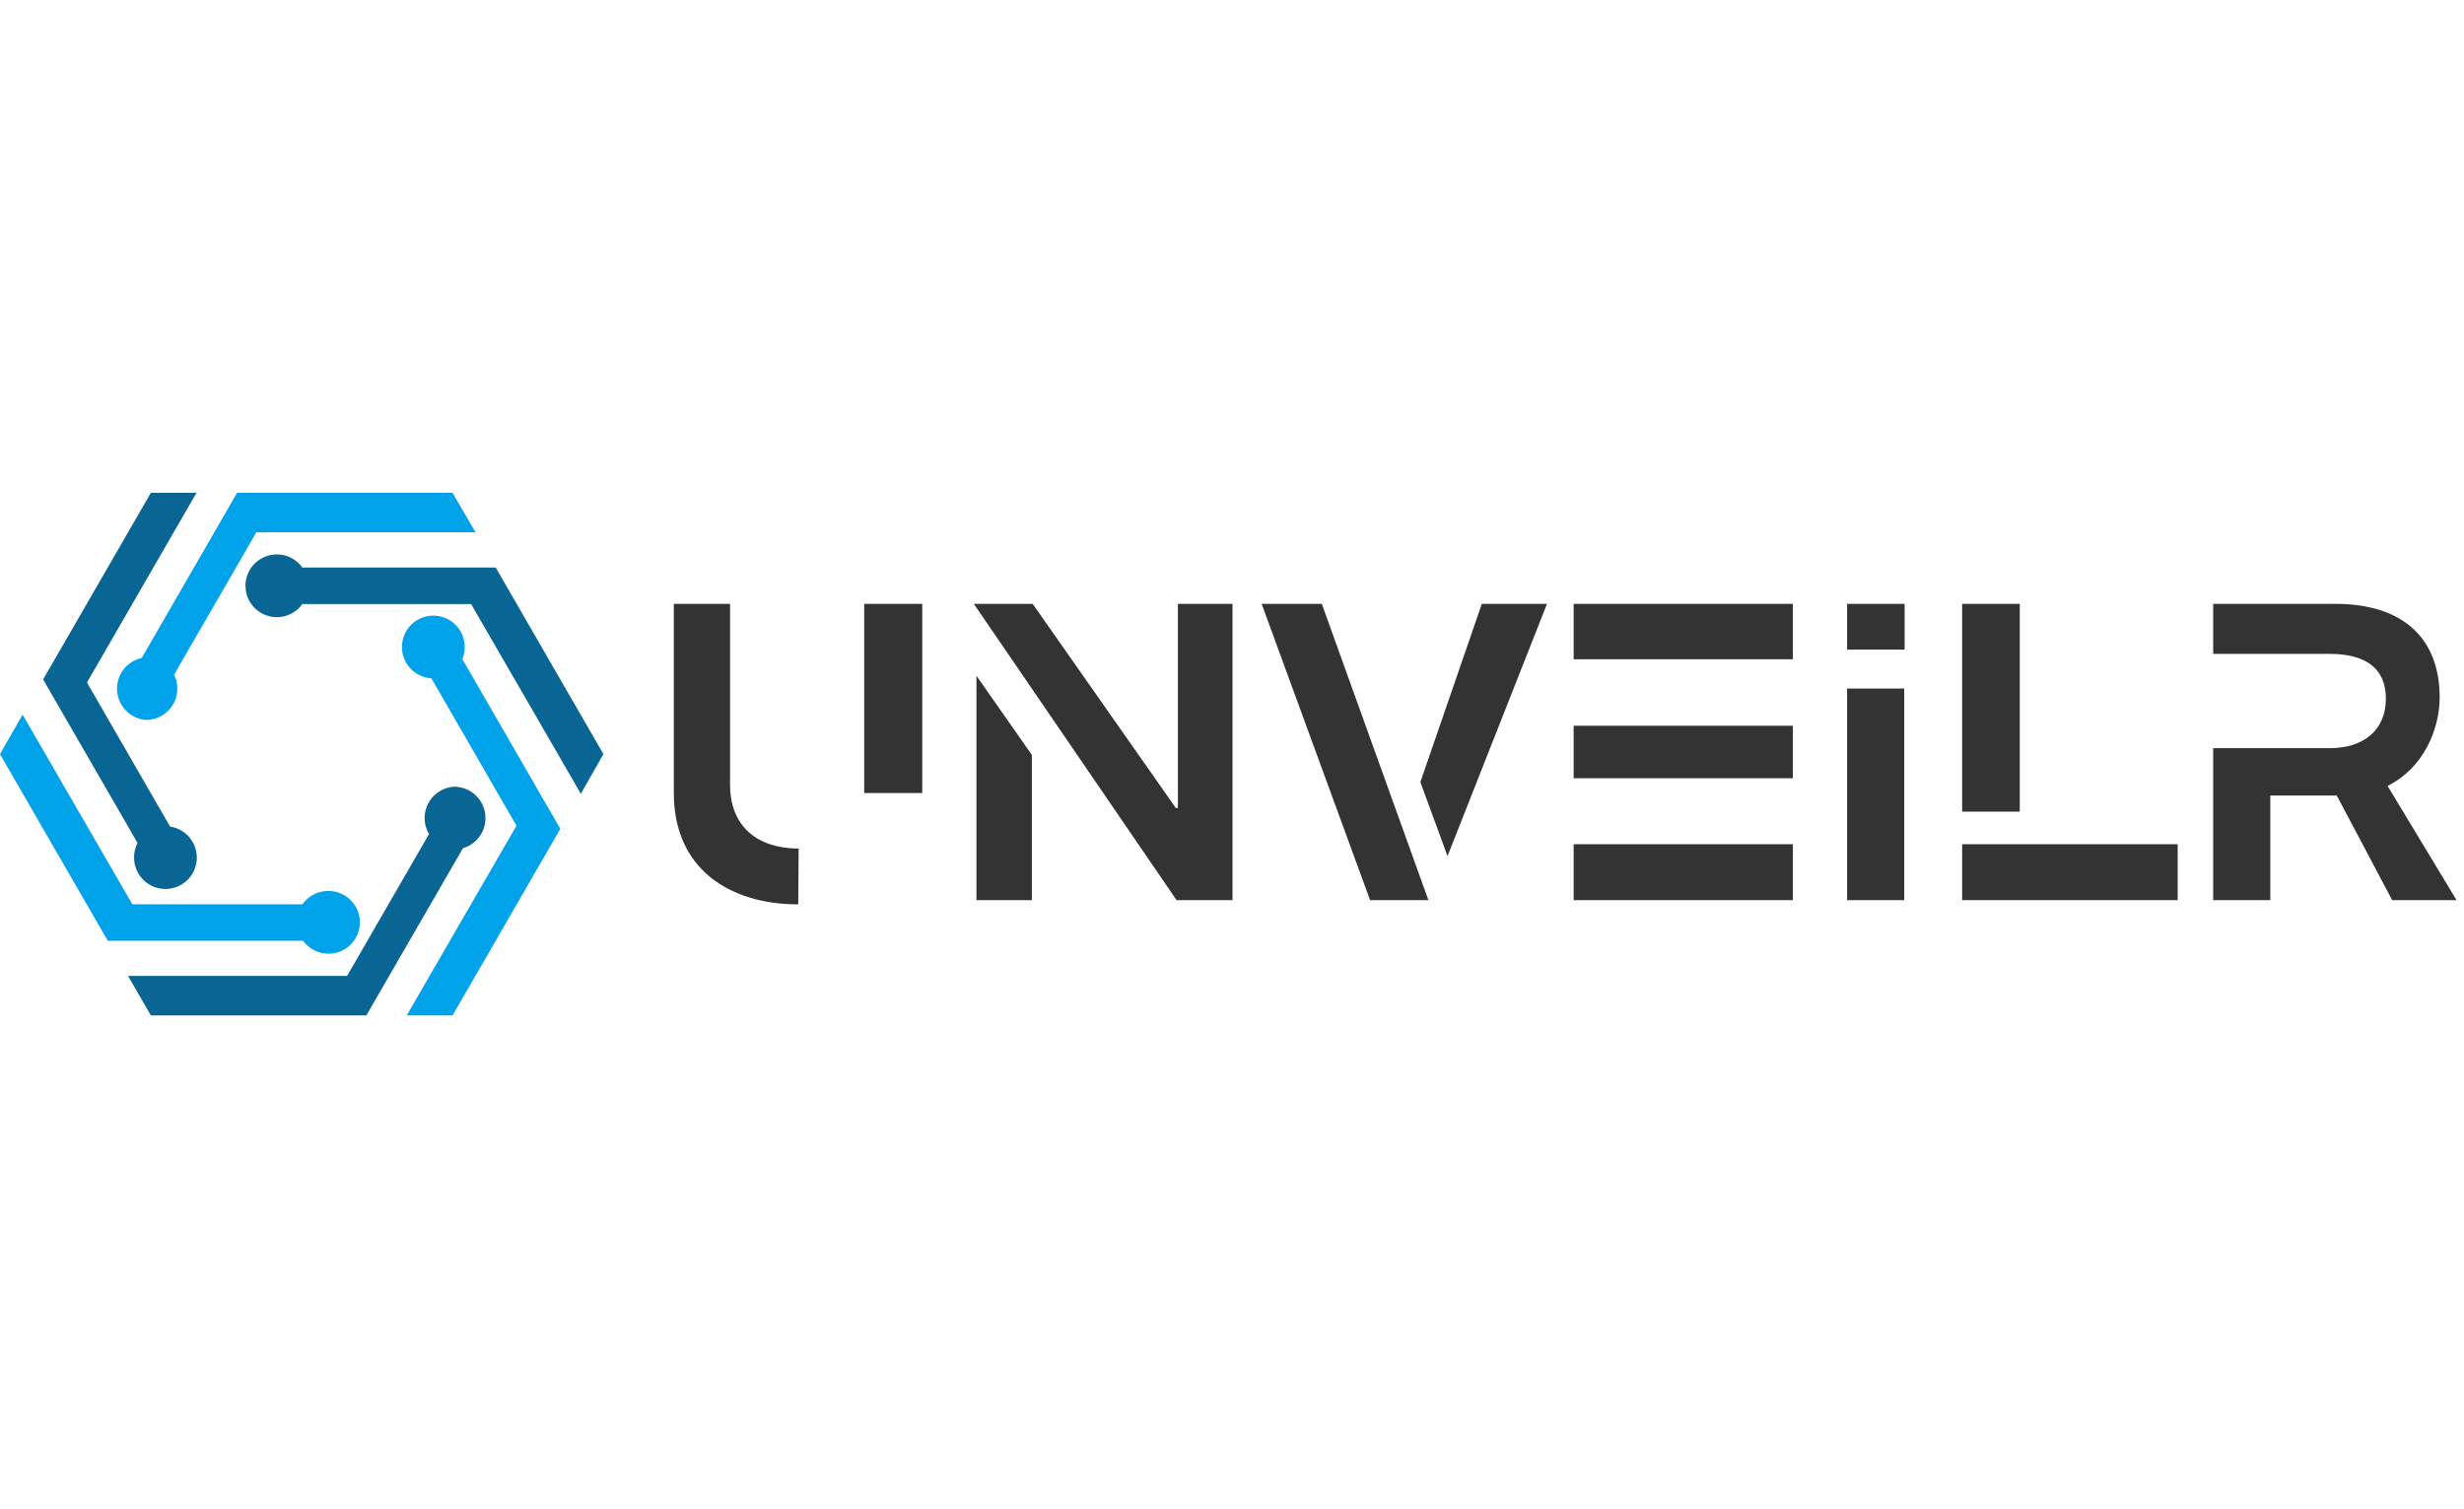 <svg version="1.0" xmlns="http://www.w3.org/2000/svg" xmlns:xlink="http://www.w3.org/1999/xlink" width="490" height="300" viewBox="0 0 245 52"  preserveAspectRatio="xMidYMid meet" color-interpolation-filters="sRGB" style="margin: auto;"><g width="245" height="52" fill="#333"><g><g><rect fill="#333" fill-opacity="0" stroke-width="2" x="0" y="0" width="60" height="51.962" class="image-rect"></rect> <svg x="0" y="0" width="60" height="51.962" filtersec="colorsb225859206" class="image-svg-svg primary" style="overflow: visible;"><svg xmlns="http://www.w3.org/2000/svg" viewBox="0 0 115.47 100"><g fill-rule="evenodd"><path d="M88.47 31.82a5.89 5.89 0 0 0 .45-2.27 6 6 0 1 0-6.37 5.94L98.83 63.7l-21 36.3h8.77l20.62-35.71zM28 43.46a6 6 0 0 0 5.31-8.66L49.05 7.56H91L86.6 0H45.37L27.12 31.61A6 6 0 0 0 28 43.46zM62.76 76.19a6 6 0 0 0-4.88 2.55H25.32l-21-36.3L0 50l20.62 35.71H58a6 6 0 1 0 4.77-9.52z" fill="#00a2e9"></path><path d="M94.85 14.29h-37a6 6 0 1 0 0 7h32.3l21 36.3 4.32-7.59zM87.18 56.23a6 6 0 0 0-5.08 9.06L66.42 92.44H24.5l4.37 7.56H70.1l18.49-32a6 6 0 0 0-1.41-11.75zM25.66 69.75a6 6 0 1 0 6.89-5.88L16.64 36.3 37.6 0h-8.73L8.25 35.71 26.32 67a6 6 0 0 0-.66 2.75z" fill="#096594"></path></g></svg></svg> <!----></g></g> <g transform="translate(67,11.041)"><g data-gra="path-name" fill-rule="" class="tp-name iconsvg-namesvg"><g transform="scale(1)"><g><path d="M21.46-10.65L27.23-10.65 27.23-29.46 21.46-29.46ZM14.9 0.42C14.9 0.42 14.94-4.25 14.94-5.13 10.9-5.13 8.12-7.28 8.12-11.49L8.12-29.46 2.53-29.46 2.53-10.65C2.53-3.11 8.08 0.42 14.9 0.42ZM52.52 0L58.08 0 58.08-29.46 52.65-29.46 52.65-9.17 52.44-9.17 38.21-29.46 32.36-29.46ZM32.62 0L38.13 0 38.13-14.44 32.62-22.31ZM71.76 0L77.56 0 66.96-29.46 60.98-29.46ZM79.46-4.38L89.35-29.46 82.87-29.46 76.76-11.74ZM113.8-23.95L113.8-29.46 92-29.46 92-23.95ZM113.8-12.12L113.8-17.34 92-17.34 92-12.12ZM92 0L113.8 0 113.8-5.56 92-5.56ZM124.91-24.91L124.91-29.46 119.19-29.46 119.19-24.91ZM119.19 0L124.87 0 124.87-21.04 119.19-21.04ZM136.36-8.8L136.36-29.46 130.63-29.46 130.63-8.8ZM130.63 0L152.06 0 152.06-5.56 130.63-5.56ZM155.59 0L161.27 0 161.27-10.4 167.88-10.4 173.39 0 179.79 0 172.93-11.36C176.51-13.13 178.11-17 178.11-20.16 178.11-26.09 174.4-29.46 167.75-29.46L155.59-29.46 155.59-24.49 167.12-24.49C170.91-24.49 172.76-22.94 172.76-20.03 172.76-16.92 170.57-15.11 167.16-15.11L155.59-15.11Z" transform="translate(-2.53, 29.46)"></path></g></g></g></g></g><defs v-gra="od"></defs></svg>